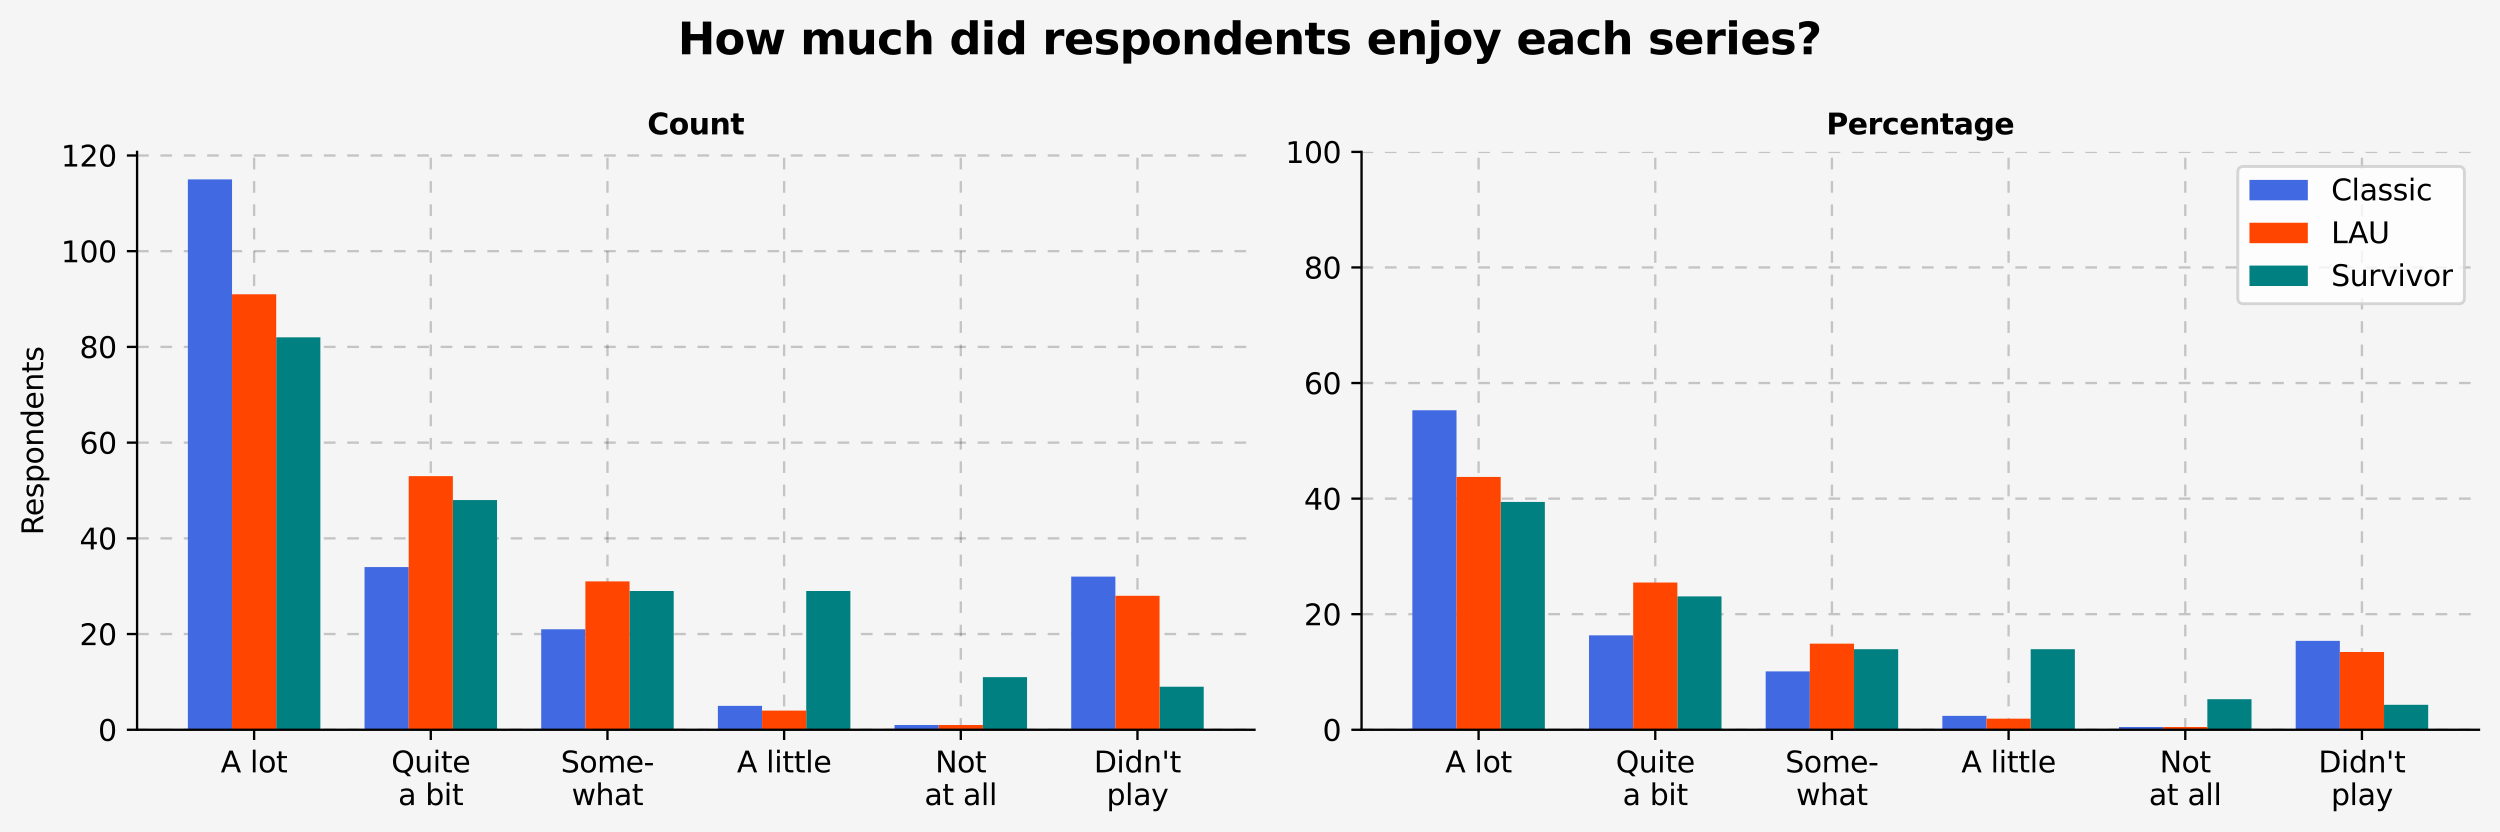 <?xml version="1.0" encoding="utf-8" standalone="no"?>
<!DOCTYPE svg PUBLIC "-//W3C//DTD SVG 1.1//EN"
  "http://www.w3.org/Graphics/SVG/1.1/DTD/svg11.dtd">
<svg xmlns:xlink="http://www.w3.org/1999/xlink" width="856.566pt" height="285.116pt" viewBox="0 0 856.566 285.116" xmlns="http://www.w3.org/2000/svg" version="1.1">
 <defs>
  <style type="text/css">*{stroke-linejoin: round; stroke-linecap: butt}</style>
 </defs>
 <g id="figure_1">
  <g id="patch_1">
   <path d="M 0 285.116 
L 856.566 285.116 
L 856.566 0 
L 0 0 
z
" style="fill: #f5f5f5"/>
  </g>
  <g id="axes_1">
   <g id="patch_2">
    <path d="M 46.966 250.04 
L 429.828 250.04 
L 429.828 52.04 
L 46.966 52.04 
z
" style="fill: #f5f5f5"/>
   </g>
   <g id="matplotlib.axis_1">
    <g id="xtick_1">
     <g id="line2d_1">
      <path d="M 87.068 250.04 
L 87.068 52.04 
" clip-path="url(#pd6ab40b845)" style="fill: none; stroke-dasharray: 4,4; stroke-dashoffset: 0; stroke: #000000; stroke-opacity: 0.2; stroke-width: 0.8"/>
     </g>
     <g id="line2d_2">
      <defs>
       <path id="ma7c392b6f0" d="M 0 0 
L 0 3.5 
" style="stroke: #000000; stroke-width: 0.8"/>
      </defs>
      <g>
       <use xlink:href="#ma7c392b6f0" x="87.068" y="250.04" style="stroke: #000000; stroke-width: 0.8"/>
      </g>
     </g>
     <g id="text_1">
      <!-- A lot -->
      <g transform="translate(75.65 264.638)scale(0.1 -0.1)">
       <defs>
        <path id="DejaVuSans-41" d="M 2188 4044 
L 1331 1722 
L 3047 1722 
L 2188 4044 
z
M 1831 4666 
L 2547 4666 
L 4325 0 
L 3669 0 
L 3244 1197 
L 1141 1197 
L 716 0 
L 50 0 
L 1831 4666 
z
" transform="scale(0.016)"/>
        <path id="DejaVuSans-20" transform="scale(0.016)"/>
        <path id="DejaVuSans-6c" d="M 603 4863 
L 1178 4863 
L 1178 0 
L 603 0 
L 603 4863 
z
" transform="scale(0.016)"/>
        <path id="DejaVuSans-6f" d="M 1959 3097 
Q 1497 3097 1228 2736 
Q 959 2375 959 1747 
Q 959 1119 1226 758 
Q 1494 397 1959 397 
Q 2419 397 2687 759 
Q 2956 1122 2956 1747 
Q 2956 2369 2687 2733 
Q 2419 3097 1959 3097 
z
M 1959 3584 
Q 2709 3584 3137 3096 
Q 3566 2609 3566 1747 
Q 3566 888 3137 398 
Q 2709 -91 1959 -91 
Q 1206 -91 779 398 
Q 353 888 353 1747 
Q 353 2609 779 3096 
Q 1206 3584 1959 3584 
z
" transform="scale(0.016)"/>
        <path id="DejaVuSans-74" d="M 1172 4494 
L 1172 3500 
L 2356 3500 
L 2356 3053 
L 1172 3053 
L 1172 1153 
Q 1172 725 1289 603 
Q 1406 481 1766 481 
L 2356 481 
L 2356 0 
L 1766 0 
Q 1100 0 847 248 
Q 594 497 594 1153 
L 594 3053 
L 172 3053 
L 172 3500 
L 594 3500 
L 594 4494 
L 1172 4494 
z
" transform="scale(0.016)"/>
       </defs>
       <use xlink:href="#DejaVuSans-41"/>
       <use xlink:href="#DejaVuSans-20" x="68.408"/>
       <use xlink:href="#DejaVuSans-6c" x="100.195"/>
       <use xlink:href="#DejaVuSans-6f" x="127.979"/>
       <use xlink:href="#DejaVuSans-74" x="189.16"/>
      </g>
     </g>
    </g>
    <g id="xtick_2">
     <g id="line2d_3">
      <path d="M 147.599 250.04 
L 147.599 52.04 
" clip-path="url(#pd6ab40b845)" style="fill: none; stroke-dasharray: 4,4; stroke-dashoffset: 0; stroke: #000000; stroke-opacity: 0.2; stroke-width: 0.8"/>
     </g>
     <g id="line2d_4">
      <g>
       <use xlink:href="#ma7c392b6f0" x="147.599" y="250.04" style="stroke: #000000; stroke-width: 0.8"/>
      </g>
     </g>
     <g id="text_2">
      <!-- Quite -->
      <g transform="translate(134.069 264.638)scale(0.1 -0.1)">
       <defs>
        <path id="DejaVuSans-51" d="M 2522 4238 
Q 1834 4238 1429 3725 
Q 1025 3213 1025 2328 
Q 1025 1447 1429 934 
Q 1834 422 2522 422 
Q 3209 422 3611 934 
Q 4013 1447 4013 2328 
Q 4013 3213 3611 3725 
Q 3209 4238 2522 4238 
z
M 3406 84 
L 4238 -825 
L 3475 -825 
L 2784 -78 
Q 2681 -84 2626 -87 
Q 2572 -91 2522 -91 
Q 1538 -91 948 567 
Q 359 1225 359 2328 
Q 359 3434 948 4092 
Q 1538 4750 2522 4750 
Q 3503 4750 4090 4092 
Q 4678 3434 4678 2328 
Q 4678 1516 4351 937 
Q 4025 359 3406 84 
z
" transform="scale(0.016)"/>
        <path id="DejaVuSans-75" d="M 544 1381 
L 544 3500 
L 1119 3500 
L 1119 1403 
Q 1119 906 1312 657 
Q 1506 409 1894 409 
Q 2359 409 2629 706 
Q 2900 1003 2900 1516 
L 2900 3500 
L 3475 3500 
L 3475 0 
L 2900 0 
L 2900 538 
Q 2691 219 2414 64 
Q 2138 -91 1772 -91 
Q 1169 -91 856 284 
Q 544 659 544 1381 
z
M 1991 3584 
L 1991 3584 
z
" transform="scale(0.016)"/>
        <path id="DejaVuSans-69" d="M 603 3500 
L 1178 3500 
L 1178 0 
L 603 0 
L 603 3500 
z
M 603 4863 
L 1178 4863 
L 1178 4134 
L 603 4134 
L 603 4863 
z
" transform="scale(0.016)"/>
        <path id="DejaVuSans-65" d="M 3597 1894 
L 3597 1613 
L 953 1613 
Q 991 1019 1311 708 
Q 1631 397 2203 397 
Q 2534 397 2845 478 
Q 3156 559 3463 722 
L 3463 178 
Q 3153 47 2828 -22 
Q 2503 -91 2169 -91 
Q 1331 -91 842 396 
Q 353 884 353 1716 
Q 353 2575 817 3079 
Q 1281 3584 2069 3584 
Q 2775 3584 3186 3129 
Q 3597 2675 3597 1894 
z
M 3022 2063 
Q 3016 2534 2758 2815 
Q 2500 3097 2075 3097 
Q 1594 3097 1305 2825 
Q 1016 2553 972 2059 
L 3022 2063 
z
" transform="scale(0.016)"/>
       </defs>
       <use xlink:href="#DejaVuSans-51"/>
       <use xlink:href="#DejaVuSans-75" x="78.711"/>
       <use xlink:href="#DejaVuSans-69" x="142.09"/>
       <use xlink:href="#DejaVuSans-74" x="169.873"/>
       <use xlink:href="#DejaVuSans-65" x="209.082"/>
      </g>
      <!-- a bit -->
      <g transform="translate(136.423 275.836)scale(0.1 -0.1)">
       <defs>
        <path id="DejaVuSans-61" d="M 2194 1759 
Q 1497 1759 1228 1600 
Q 959 1441 959 1056 
Q 959 750 1161 570 
Q 1363 391 1709 391 
Q 2188 391 2477 730 
Q 2766 1069 2766 1631 
L 2766 1759 
L 2194 1759 
z
M 3341 1997 
L 3341 0 
L 2766 0 
L 2766 531 
Q 2569 213 2275 61 
Q 1981 -91 1556 -91 
Q 1019 -91 701 211 
Q 384 513 384 1019 
Q 384 1609 779 1909 
Q 1175 2209 1959 2209 
L 2766 2209 
L 2766 2266 
Q 2766 2663 2505 2880 
Q 2244 3097 1772 3097 
Q 1472 3097 1187 3025 
Q 903 2953 641 2809 
L 641 3341 
Q 956 3463 1253 3523 
Q 1550 3584 1831 3584 
Q 2591 3584 2966 3190 
Q 3341 2797 3341 1997 
z
" transform="scale(0.016)"/>
        <path id="DejaVuSans-62" d="M 3116 1747 
Q 3116 2381 2855 2742 
Q 2594 3103 2138 3103 
Q 1681 3103 1420 2742 
Q 1159 2381 1159 1747 
Q 1159 1113 1420 752 
Q 1681 391 2138 391 
Q 2594 391 2855 752 
Q 3116 1113 3116 1747 
z
M 1159 2969 
Q 1341 3281 1617 3432 
Q 1894 3584 2278 3584 
Q 2916 3584 3314 3078 
Q 3713 2572 3713 1747 
Q 3713 922 3314 415 
Q 2916 -91 2278 -91 
Q 1894 -91 1617 61 
Q 1341 213 1159 525 
L 1159 0 
L 581 0 
L 581 4863 
L 1159 4863 
L 1159 2969 
z
" transform="scale(0.016)"/>
       </defs>
       <use xlink:href="#DejaVuSans-61"/>
       <use xlink:href="#DejaVuSans-20" x="61.279"/>
       <use xlink:href="#DejaVuSans-62" x="93.066"/>
       <use xlink:href="#DejaVuSans-69" x="156.543"/>
       <use xlink:href="#DejaVuSans-74" x="184.326"/>
      </g>
     </g>
    </g>
    <g id="xtick_3">
     <g id="line2d_5">
      <path d="M 208.131 250.04 
L 208.131 52.04 
" clip-path="url(#pd6ab40b845)" style="fill: none; stroke-dasharray: 4,4; stroke-dashoffset: 0; stroke: #000000; stroke-opacity: 0.2; stroke-width: 0.8"/>
     </g>
     <g id="line2d_6">
      <g>
       <use xlink:href="#ma7c392b6f0" x="208.131" y="250.04" style="stroke: #000000; stroke-width: 0.8"/>
      </g>
     </g>
     <g id="text_3">
      <!-- Some- -->
      <g transform="translate(192.147 264.638)scale(0.1 -0.1)">
       <defs>
        <path id="DejaVuSans-53" d="M 3425 4513 
L 3425 3897 
Q 3066 4069 2747 4153 
Q 2428 4238 2131 4238 
Q 1616 4238 1336 4038 
Q 1056 3838 1056 3469 
Q 1056 3159 1242 3001 
Q 1428 2844 1947 2747 
L 2328 2669 
Q 3034 2534 3370 2195 
Q 3706 1856 3706 1288 
Q 3706 609 3251 259 
Q 2797 -91 1919 -91 
Q 1588 -91 1214 -16 
Q 841 59 441 206 
L 441 856 
Q 825 641 1194 531 
Q 1563 422 1919 422 
Q 2459 422 2753 634 
Q 3047 847 3047 1241 
Q 3047 1584 2836 1778 
Q 2625 1972 2144 2069 
L 1759 2144 
Q 1053 2284 737 2584 
Q 422 2884 422 3419 
Q 422 4038 858 4394 
Q 1294 4750 2059 4750 
Q 2388 4750 2728 4690 
Q 3069 4631 3425 4513 
z
" transform="scale(0.016)"/>
        <path id="DejaVuSans-6d" d="M 3328 2828 
Q 3544 3216 3844 3400 
Q 4144 3584 4550 3584 
Q 5097 3584 5394 3201 
Q 5691 2819 5691 2113 
L 5691 0 
L 5113 0 
L 5113 2094 
Q 5113 2597 4934 2840 
Q 4756 3084 4391 3084 
Q 3944 3084 3684 2787 
Q 3425 2491 3425 1978 
L 3425 0 
L 2847 0 
L 2847 2094 
Q 2847 2600 2669 2842 
Q 2491 3084 2119 3084 
Q 1678 3084 1418 2786 
Q 1159 2488 1159 1978 
L 1159 0 
L 581 0 
L 581 3500 
L 1159 3500 
L 1159 2956 
Q 1356 3278 1631 3431 
Q 1906 3584 2284 3584 
Q 2666 3584 2933 3390 
Q 3200 3197 3328 2828 
z
" transform="scale(0.016)"/>
        <path id="DejaVuSans-2d" d="M 313 2009 
L 1997 2009 
L 1997 1497 
L 313 1497 
L 313 2009 
z
" transform="scale(0.016)"/>
       </defs>
       <use xlink:href="#DejaVuSans-53"/>
       <use xlink:href="#DejaVuSans-6f" x="63.477"/>
       <use xlink:href="#DejaVuSans-6d" x="124.658"/>
       <use xlink:href="#DejaVuSans-65" x="222.07"/>
       <use xlink:href="#DejaVuSans-2d" x="283.594"/>
      </g>
      <!-- what -->
      <g transform="translate(195.849 275.836)scale(0.1 -0.1)">
       <defs>
        <path id="DejaVuSans-77" d="M 269 3500 
L 844 3500 
L 1563 769 
L 2278 3500 
L 2956 3500 
L 3675 769 
L 4391 3500 
L 4966 3500 
L 4050 0 
L 3372 0 
L 2619 2869 
L 1863 0 
L 1184 0 
L 269 3500 
z
" transform="scale(0.016)"/>
        <path id="DejaVuSans-68" d="M 3513 2113 
L 3513 0 
L 2938 0 
L 2938 2094 
Q 2938 2591 2744 2837 
Q 2550 3084 2163 3084 
Q 1697 3084 1428 2787 
Q 1159 2491 1159 1978 
L 1159 0 
L 581 0 
L 581 4863 
L 1159 4863 
L 1159 2956 
Q 1366 3272 1645 3428 
Q 1925 3584 2291 3584 
Q 2894 3584 3203 3211 
Q 3513 2838 3513 2113 
z
" transform="scale(0.016)"/>
       </defs>
       <use xlink:href="#DejaVuSans-77"/>
       <use xlink:href="#DejaVuSans-68" x="81.787"/>
       <use xlink:href="#DejaVuSans-61" x="145.166"/>
       <use xlink:href="#DejaVuSans-74" x="206.445"/>
      </g>
     </g>
    </g>
    <g id="xtick_4">
     <g id="line2d_7">
      <path d="M 268.663 250.04 
L 268.663 52.04 
" clip-path="url(#pd6ab40b845)" style="fill: none; stroke-dasharray: 4,4; stroke-dashoffset: 0; stroke: #000000; stroke-opacity: 0.2; stroke-width: 0.8"/>
     </g>
     <g id="line2d_8">
      <g>
       <use xlink:href="#ma7c392b6f0" x="268.663" y="250.04" style="stroke: #000000; stroke-width: 0.8"/>
      </g>
     </g>
     <g id="text_4">
      <!-- A little -->
      <g transform="translate(252.489 264.638)scale(0.1 -0.1)">
       <use xlink:href="#DejaVuSans-41"/>
       <use xlink:href="#DejaVuSans-20" x="68.408"/>
       <use xlink:href="#DejaVuSans-6c" x="100.195"/>
       <use xlink:href="#DejaVuSans-69" x="127.979"/>
       <use xlink:href="#DejaVuSans-74" x="155.762"/>
       <use xlink:href="#DejaVuSans-74" x="194.971"/>
       <use xlink:href="#DejaVuSans-6c" x="234.18"/>
       <use xlink:href="#DejaVuSans-65" x="261.963"/>
      </g>
     </g>
    </g>
    <g id="xtick_5">
     <g id="line2d_9">
      <path d="M 329.194 250.04 
L 329.194 52.04 
" clip-path="url(#pd6ab40b845)" style="fill: none; stroke-dasharray: 4,4; stroke-dashoffset: 0; stroke: #000000; stroke-opacity: 0.2; stroke-width: 0.8"/>
     </g>
     <g id="line2d_10">
      <g>
       <use xlink:href="#ma7c392b6f0" x="329.194" y="250.04" style="stroke: #000000; stroke-width: 0.8"/>
      </g>
     </g>
     <g id="text_5">
      <!-- Not -->
      <g transform="translate(320.434 264.638)scale(0.1 -0.1)">
       <defs>
        <path id="DejaVuSans-4e" d="M 628 4666 
L 1478 4666 
L 3547 763 
L 3547 4666 
L 4159 4666 
L 4159 0 
L 3309 0 
L 1241 3903 
L 1241 0 
L 628 0 
L 628 4666 
z
" transform="scale(0.016)"/>
       </defs>
       <use xlink:href="#DejaVuSans-4e"/>
       <use xlink:href="#DejaVuSans-6f" x="74.805"/>
       <use xlink:href="#DejaVuSans-74" x="135.986"/>
      </g>
      <!-- at all -->
      <g transform="translate(316.739 275.836)scale(0.1 -0.1)">
       <use xlink:href="#DejaVuSans-61"/>
       <use xlink:href="#DejaVuSans-74" x="61.279"/>
       <use xlink:href="#DejaVuSans-20" x="100.488"/>
       <use xlink:href="#DejaVuSans-61" x="132.275"/>
       <use xlink:href="#DejaVuSans-6c" x="193.555"/>
       <use xlink:href="#DejaVuSans-6c" x="221.338"/>
      </g>
     </g>
    </g>
    <g id="xtick_6">
     <g id="line2d_11">
      <path d="M 389.726 250.04 
L 389.726 52.04 
" clip-path="url(#pd6ab40b845)" style="fill: none; stroke-dasharray: 4,4; stroke-dashoffset: 0; stroke: #000000; stroke-opacity: 0.2; stroke-width: 0.8"/>
     </g>
     <g id="line2d_12">
      <g>
       <use xlink:href="#ma7c392b6f0" x="389.726" y="250.04" style="stroke: #000000; stroke-width: 0.8"/>
      </g>
     </g>
     <g id="text_6">
      <!-- Didn't -->
      <g transform="translate(374.81 264.638)scale(0.1 -0.1)">
       <defs>
        <path id="DejaVuSans-44" d="M 1259 4147 
L 1259 519 
L 2022 519 
Q 2988 519 3436 956 
Q 3884 1394 3884 2338 
Q 3884 3275 3436 3711 
Q 2988 4147 2022 4147 
L 1259 4147 
z
M 628 4666 
L 1925 4666 
Q 3281 4666 3915 4102 
Q 4550 3538 4550 2338 
Q 4550 1131 3912 565 
Q 3275 0 1925 0 
L 628 0 
L 628 4666 
z
" transform="scale(0.016)"/>
        <path id="DejaVuSans-64" d="M 2906 2969 
L 2906 4863 
L 3481 4863 
L 3481 0 
L 2906 0 
L 2906 525 
Q 2725 213 2448 61 
Q 2172 -91 1784 -91 
Q 1150 -91 751 415 
Q 353 922 353 1747 
Q 353 2572 751 3078 
Q 1150 3584 1784 3584 
Q 2172 3584 2448 3432 
Q 2725 3281 2906 2969 
z
M 947 1747 
Q 947 1113 1208 752 
Q 1469 391 1925 391 
Q 2381 391 2643 752 
Q 2906 1113 2906 1747 
Q 2906 2381 2643 2742 
Q 2381 3103 1925 3103 
Q 1469 3103 1208 2742 
Q 947 2381 947 1747 
z
" transform="scale(0.016)"/>
        <path id="DejaVuSans-6e" d="M 3513 2113 
L 3513 0 
L 2938 0 
L 2938 2094 
Q 2938 2591 2744 2837 
Q 2550 3084 2163 3084 
Q 1697 3084 1428 2787 
Q 1159 2491 1159 1978 
L 1159 0 
L 581 0 
L 581 3500 
L 1159 3500 
L 1159 2956 
Q 1366 3272 1645 3428 
Q 1925 3584 2291 3584 
Q 2894 3584 3203 3211 
Q 3513 2838 3513 2113 
z
" transform="scale(0.016)"/>
        <path id="DejaVuSans-27" d="M 1147 4666 
L 1147 2931 
L 616 2931 
L 616 4666 
L 1147 4666 
z
" transform="scale(0.016)"/>
       </defs>
       <use xlink:href="#DejaVuSans-44"/>
       <use xlink:href="#DejaVuSans-69" x="77.002"/>
       <use xlink:href="#DejaVuSans-64" x="104.785"/>
       <use xlink:href="#DejaVuSans-6e" x="168.262"/>
       <use xlink:href="#DejaVuSans-27" x="231.641"/>
       <use xlink:href="#DejaVuSans-74" x="259.131"/>
      </g>
      <!-- play -->
      <g transform="translate(379.139 275.836)scale(0.1 -0.1)">
       <defs>
        <path id="DejaVuSans-70" d="M 1159 525 
L 1159 -1331 
L 581 -1331 
L 581 3500 
L 1159 3500 
L 1159 2969 
Q 1341 3281 1617 3432 
Q 1894 3584 2278 3584 
Q 2916 3584 3314 3078 
Q 3713 2572 3713 1747 
Q 3713 922 3314 415 
Q 2916 -91 2278 -91 
Q 1894 -91 1617 61 
Q 1341 213 1159 525 
z
M 3116 1747 
Q 3116 2381 2855 2742 
Q 2594 3103 2138 3103 
Q 1681 3103 1420 2742 
Q 1159 2381 1159 1747 
Q 1159 1113 1420 752 
Q 1681 391 2138 391 
Q 2594 391 2855 752 
Q 3116 1113 3116 1747 
z
" transform="scale(0.016)"/>
        <path id="DejaVuSans-79" d="M 2059 -325 
Q 1816 -950 1584 -1140 
Q 1353 -1331 966 -1331 
L 506 -1331 
L 506 -850 
L 844 -850 
Q 1081 -850 1212 -737 
Q 1344 -625 1503 -206 
L 1606 56 
L 191 3500 
L 800 3500 
L 1894 763 
L 2988 3500 
L 3597 3500 
L 2059 -325 
z
" transform="scale(0.016)"/>
       </defs>
       <use xlink:href="#DejaVuSans-70"/>
       <use xlink:href="#DejaVuSans-6c" x="63.477"/>
       <use xlink:href="#DejaVuSans-61" x="91.26"/>
       <use xlink:href="#DejaVuSans-79" x="152.539"/>
      </g>
     </g>
    </g>
   </g>
   <g id="matplotlib.axis_2">
    <g id="ytick_1">
     <g id="line2d_13">
      <path d="M 46.966 250.04 
L 429.828 250.04 
" clip-path="url(#pd6ab40b845)" style="fill: none; stroke-dasharray: 4,4; stroke-dashoffset: 0; stroke: #000000; stroke-opacity: 0.2; stroke-width: 0.8"/>
     </g>
     <g id="line2d_14">
      <defs>
       <path id="md727445ea0" d="M 0 0 
L -3.5 0 
" style="stroke: #000000; stroke-width: 0.8"/>
      </defs>
      <g>
       <use xlink:href="#md727445ea0" x="46.966" y="250.04" style="stroke: #000000; stroke-width: 0.8"/>
      </g>
     </g>
     <g id="text_7">
      <!-- 0 -->
      <g transform="translate(33.603 253.839)scale(0.1 -0.1)">
       <defs>
        <path id="DejaVuSans-30" d="M 2034 4250 
Q 1547 4250 1301 3770 
Q 1056 3291 1056 2328 
Q 1056 1369 1301 889 
Q 1547 409 2034 409 
Q 2525 409 2770 889 
Q 3016 1369 3016 2328 
Q 3016 3291 2770 3770 
Q 2525 4250 2034 4250 
z
M 2034 4750 
Q 2819 4750 3233 4129 
Q 3647 3509 3647 2328 
Q 3647 1150 3233 529 
Q 2819 -91 2034 -91 
Q 1250 -91 836 529 
Q 422 1150 422 2328 
Q 422 3509 836 4129 
Q 1250 4750 2034 4750 
z
" transform="scale(0.016)"/>
       </defs>
       <use xlink:href="#DejaVuSans-30"/>
      </g>
     </g>
    </g>
    <g id="ytick_2">
     <g id="line2d_15">
      <path d="M 46.966 217.245 
L 429.828 217.245 
" clip-path="url(#pd6ab40b845)" style="fill: none; stroke-dasharray: 4,4; stroke-dashoffset: 0; stroke: #000000; stroke-opacity: 0.2; stroke-width: 0.8"/>
     </g>
     <g id="line2d_16">
      <g>
       <use xlink:href="#md727445ea0" x="46.966" y="217.245" style="stroke: #000000; stroke-width: 0.8"/>
      </g>
     </g>
     <g id="text_8">
      <!-- 20 -->
      <g transform="translate(27.241 221.044)scale(0.1 -0.1)">
       <defs>
        <path id="DejaVuSans-32" d="M 1228 531 
L 3431 531 
L 3431 0 
L 469 0 
L 469 531 
Q 828 903 1448 1529 
Q 2069 2156 2228 2338 
Q 2531 2678 2651 2914 
Q 2772 3150 2772 3378 
Q 2772 3750 2511 3984 
Q 2250 4219 1831 4219 
Q 1534 4219 1204 4116 
Q 875 4013 500 3803 
L 500 4441 
Q 881 4594 1212 4672 
Q 1544 4750 1819 4750 
Q 2544 4750 2975 4387 
Q 3406 4025 3406 3419 
Q 3406 3131 3298 2873 
Q 3191 2616 2906 2266 
Q 2828 2175 2409 1742 
Q 1991 1309 1228 531 
z
" transform="scale(0.016)"/>
       </defs>
       <use xlink:href="#DejaVuSans-32"/>
       <use xlink:href="#DejaVuSans-30" x="63.623"/>
      </g>
     </g>
    </g>
    <g id="ytick_3">
     <g id="line2d_17">
      <path d="M 46.966 184.45 
L 429.828 184.45 
" clip-path="url(#pd6ab40b845)" style="fill: none; stroke-dasharray: 4,4; stroke-dashoffset: 0; stroke: #000000; stroke-opacity: 0.2; stroke-width: 0.8"/>
     </g>
     <g id="line2d_18">
      <g>
       <use xlink:href="#md727445ea0" x="46.966" y="184.45" style="stroke: #000000; stroke-width: 0.8"/>
      </g>
     </g>
     <g id="text_9">
      <!-- 40 -->
      <g transform="translate(27.241 188.249)scale(0.1 -0.1)">
       <defs>
        <path id="DejaVuSans-34" d="M 2419 4116 
L 825 1625 
L 2419 1625 
L 2419 4116 
z
M 2253 4666 
L 3047 4666 
L 3047 1625 
L 3713 1625 
L 3713 1100 
L 3047 1100 
L 3047 0 
L 2419 0 
L 2419 1100 
L 313 1100 
L 313 1709 
L 2253 4666 
z
" transform="scale(0.016)"/>
       </defs>
       <use xlink:href="#DejaVuSans-34"/>
       <use xlink:href="#DejaVuSans-30" x="63.623"/>
      </g>
     </g>
    </g>
    <g id="ytick_4">
     <g id="line2d_19">
      <path d="M 46.966 151.655 
L 429.828 151.655 
" clip-path="url(#pd6ab40b845)" style="fill: none; stroke-dasharray: 4,4; stroke-dashoffset: 0; stroke: #000000; stroke-opacity: 0.2; stroke-width: 0.8"/>
     </g>
     <g id="line2d_20">
      <g>
       <use xlink:href="#md727445ea0" x="46.966" y="151.655" style="stroke: #000000; stroke-width: 0.8"/>
      </g>
     </g>
     <g id="text_10">
      <!-- 60 -->
      <g transform="translate(27.241 155.454)scale(0.1 -0.1)">
       <defs>
        <path id="DejaVuSans-36" d="M 2113 2584 
Q 1688 2584 1439 2293 
Q 1191 2003 1191 1497 
Q 1191 994 1439 701 
Q 1688 409 2113 409 
Q 2538 409 2786 701 
Q 3034 994 3034 1497 
Q 3034 2003 2786 2293 
Q 2538 2584 2113 2584 
z
M 3366 4563 
L 3366 3988 
Q 3128 4100 2886 4159 
Q 2644 4219 2406 4219 
Q 1781 4219 1451 3797 
Q 1122 3375 1075 2522 
Q 1259 2794 1537 2939 
Q 1816 3084 2150 3084 
Q 2853 3084 3261 2657 
Q 3669 2231 3669 1497 
Q 3669 778 3244 343 
Q 2819 -91 2113 -91 
Q 1303 -91 875 529 
Q 447 1150 447 2328 
Q 447 3434 972 4092 
Q 1497 4750 2381 4750 
Q 2619 4750 2861 4703 
Q 3103 4656 3366 4563 
z
" transform="scale(0.016)"/>
       </defs>
       <use xlink:href="#DejaVuSans-36"/>
       <use xlink:href="#DejaVuSans-30" x="63.623"/>
      </g>
     </g>
    </g>
    <g id="ytick_5">
     <g id="line2d_21">
      <path d="M 46.966 118.86 
L 429.828 118.86 
" clip-path="url(#pd6ab40b845)" style="fill: none; stroke-dasharray: 4,4; stroke-dashoffset: 0; stroke: #000000; stroke-opacity: 0.2; stroke-width: 0.8"/>
     </g>
     <g id="line2d_22">
      <g>
       <use xlink:href="#md727445ea0" x="46.966" y="118.86" style="stroke: #000000; stroke-width: 0.8"/>
      </g>
     </g>
     <g id="text_11">
      <!-- 80 -->
      <g transform="translate(27.241 122.659)scale(0.1 -0.1)">
       <defs>
        <path id="DejaVuSans-38" d="M 2034 2216 
Q 1584 2216 1326 1975 
Q 1069 1734 1069 1313 
Q 1069 891 1326 650 
Q 1584 409 2034 409 
Q 2484 409 2743 651 
Q 3003 894 3003 1313 
Q 3003 1734 2745 1975 
Q 2488 2216 2034 2216 
z
M 1403 2484 
Q 997 2584 770 2862 
Q 544 3141 544 3541 
Q 544 4100 942 4425 
Q 1341 4750 2034 4750 
Q 2731 4750 3128 4425 
Q 3525 4100 3525 3541 
Q 3525 3141 3298 2862 
Q 3072 2584 2669 2484 
Q 3125 2378 3379 2068 
Q 3634 1759 3634 1313 
Q 3634 634 3220 271 
Q 2806 -91 2034 -91 
Q 1263 -91 848 271 
Q 434 634 434 1313 
Q 434 1759 690 2068 
Q 947 2378 1403 2484 
z
M 1172 3481 
Q 1172 3119 1398 2916 
Q 1625 2713 2034 2713 
Q 2441 2713 2670 2916 
Q 2900 3119 2900 3481 
Q 2900 3844 2670 4047 
Q 2441 4250 2034 4250 
Q 1625 4250 1398 4047 
Q 1172 3844 1172 3481 
z
" transform="scale(0.016)"/>
       </defs>
       <use xlink:href="#DejaVuSans-38"/>
       <use xlink:href="#DejaVuSans-30" x="63.623"/>
      </g>
     </g>
    </g>
    <g id="ytick_6">
     <g id="line2d_23">
      <path d="M 46.966 86.065 
L 429.828 86.065 
" clip-path="url(#pd6ab40b845)" style="fill: none; stroke-dasharray: 4,4; stroke-dashoffset: 0; stroke: #000000; stroke-opacity: 0.2; stroke-width: 0.8"/>
     </g>
     <g id="line2d_24">
      <g>
       <use xlink:href="#md727445ea0" x="46.966" y="86.065" style="stroke: #000000; stroke-width: 0.8"/>
      </g>
     </g>
     <g id="text_12">
      <!-- 100 -->
      <g transform="translate(20.878 89.864)scale(0.1 -0.1)">
       <defs>
        <path id="DejaVuSans-31" d="M 794 531 
L 1825 531 
L 1825 4091 
L 703 3866 
L 703 4441 
L 1819 4666 
L 2450 4666 
L 2450 531 
L 3481 531 
L 3481 0 
L 794 0 
L 794 531 
z
" transform="scale(0.016)"/>
       </defs>
       <use xlink:href="#DejaVuSans-31"/>
       <use xlink:href="#DejaVuSans-30" x="63.623"/>
       <use xlink:href="#DejaVuSans-30" x="127.246"/>
      </g>
     </g>
    </g>
    <g id="ytick_7">
     <g id="line2d_25">
      <path d="M 46.966 53.27 
L 429.828 53.27 
" clip-path="url(#pd6ab40b845)" style="fill: none; stroke-dasharray: 4,4; stroke-dashoffset: 0; stroke: #000000; stroke-opacity: 0.2; stroke-width: 0.8"/>
     </g>
     <g id="line2d_26">
      <g>
       <use xlink:href="#md727445ea0" x="46.966" y="53.27" style="stroke: #000000; stroke-width: 0.8"/>
      </g>
     </g>
     <g id="text_13">
      <!-- 120 -->
      <g transform="translate(20.878 57.069)scale(0.1 -0.1)">
       <use xlink:href="#DejaVuSans-31"/>
       <use xlink:href="#DejaVuSans-32" x="63.623"/>
       <use xlink:href="#DejaVuSans-30" x="127.246"/>
      </g>
     </g>
    </g>
    <g id="text_14">
     <!-- Respondents -->
     <g transform="translate(14.798 183.357)rotate(-90)scale(0.1 -0.1)">
      <defs>
       <path id="DejaVuSans-52" d="M 2841 2188 
Q 3044 2119 3236 1894 
Q 3428 1669 3622 1275 
L 4263 0 
L 3584 0 
L 2988 1197 
Q 2756 1666 2539 1819 
Q 2322 1972 1947 1972 
L 1259 1972 
L 1259 0 
L 628 0 
L 628 4666 
L 2053 4666 
Q 2853 4666 3247 4331 
Q 3641 3997 3641 3322 
Q 3641 2881 3436 2590 
Q 3231 2300 2841 2188 
z
M 1259 4147 
L 1259 2491 
L 2053 2491 
Q 2509 2491 2742 2702 
Q 2975 2913 2975 3322 
Q 2975 3731 2742 3939 
Q 2509 4147 2053 4147 
L 1259 4147 
z
" transform="scale(0.016)"/>
       <path id="DejaVuSans-73" d="M 2834 3397 
L 2834 2853 
Q 2591 2978 2328 3040 
Q 2066 3103 1784 3103 
Q 1356 3103 1142 2972 
Q 928 2841 928 2578 
Q 928 2378 1081 2264 
Q 1234 2150 1697 2047 
L 1894 2003 
Q 2506 1872 2764 1633 
Q 3022 1394 3022 966 
Q 3022 478 2636 193 
Q 2250 -91 1575 -91 
Q 1294 -91 989 -36 
Q 684 19 347 128 
L 347 722 
Q 666 556 975 473 
Q 1284 391 1588 391 
Q 1994 391 2212 530 
Q 2431 669 2431 922 
Q 2431 1156 2273 1281 
Q 2116 1406 1581 1522 
L 1381 1569 
Q 847 1681 609 1914 
Q 372 2147 372 2553 
Q 372 3047 722 3315 
Q 1072 3584 1716 3584 
Q 2034 3584 2315 3537 
Q 2597 3491 2834 3397 
z
" transform="scale(0.016)"/>
      </defs>
      <use xlink:href="#DejaVuSans-52"/>
      <use xlink:href="#DejaVuSans-65" x="64.982"/>
      <use xlink:href="#DejaVuSans-73" x="126.506"/>
      <use xlink:href="#DejaVuSans-70" x="178.605"/>
      <use xlink:href="#DejaVuSans-6f" x="242.082"/>
      <use xlink:href="#DejaVuSans-6e" x="303.264"/>
      <use xlink:href="#DejaVuSans-64" x="366.643"/>
      <use xlink:href="#DejaVuSans-65" x="430.119"/>
      <use xlink:href="#DejaVuSans-6e" x="491.643"/>
      <use xlink:href="#DejaVuSans-74" x="555.021"/>
      <use xlink:href="#DejaVuSans-73" x="594.23"/>
     </g>
    </g>
   </g>
   <g id="patch_3">
    <path d="M 94.634 250.04 
L 109.767 250.04 
L 109.767 115.58 
L 94.634 115.58 
z
" clip-path="url(#pd6ab40b845)" style="fill: #008080"/>
   </g>
   <g id="patch_4">
    <path d="M 155.166 250.04 
L 170.299 250.04 
L 170.299 171.332 
L 155.166 171.332 
z
" clip-path="url(#pd6ab40b845)" style="fill: #008080"/>
   </g>
   <g id="patch_5">
    <path d="M 215.698 250.04 
L 230.83 250.04 
L 230.83 202.487 
L 215.698 202.487 
z
" clip-path="url(#pd6ab40b845)" style="fill: #008080"/>
   </g>
   <g id="patch_6">
    <path d="M 276.229 250.04 
L 291.362 250.04 
L 291.362 202.487 
L 276.229 202.487 
z
" clip-path="url(#pd6ab40b845)" style="fill: #008080"/>
   </g>
   <g id="patch_7">
    <path d="M 336.761 250.04 
L 351.894 250.04 
L 351.894 232.003 
L 336.761 232.003 
z
" clip-path="url(#pd6ab40b845)" style="fill: #008080"/>
   </g>
   <g id="patch_8">
    <path d="M 397.292 250.04 
L 412.425 250.04 
L 412.425 235.282 
L 397.292 235.282 
z
" clip-path="url(#pd6ab40b845)" style="fill: #008080"/>
   </g>
   <g id="patch_9">
    <path d="M 64.368 250.04 
L 79.501 250.04 
L 79.501 61.469 
L 64.368 61.469 
z
" clip-path="url(#pd6ab40b845)" style="fill: #4169e1"/>
   </g>
   <g id="patch_10">
    <path d="M 124.9 250.04 
L 140.033 250.04 
L 140.033 194.288 
L 124.9 194.288 
z
" clip-path="url(#pd6ab40b845)" style="fill: #4169e1"/>
   </g>
   <g id="patch_11">
    <path d="M 185.432 250.04 
L 200.565 250.04 
L 200.565 215.605 
L 185.432 215.605 
z
" clip-path="url(#pd6ab40b845)" style="fill: #4169e1"/>
   </g>
   <g id="patch_12">
    <path d="M 245.963 250.04 
L 261.096 250.04 
L 261.096 241.841 
L 245.963 241.841 
z
" clip-path="url(#pd6ab40b845)" style="fill: #4169e1"/>
   </g>
   <g id="patch_13">
    <path d="M 306.495 250.04 
L 321.628 250.04 
L 321.628 248.4 
L 306.495 248.4 
z
" clip-path="url(#pd6ab40b845)" style="fill: #4169e1"/>
   </g>
   <g id="patch_14">
    <path d="M 367.027 250.04 
L 382.159 250.04 
L 382.159 197.568 
L 367.027 197.568 
z
" clip-path="url(#pd6ab40b845)" style="fill: #4169e1"/>
   </g>
   <g id="patch_15">
    <path d="M 79.501 250.04 
L 94.634 250.04 
L 94.634 100.823 
L 79.501 100.823 
z
" clip-path="url(#pd6ab40b845)" style="fill: #ff4500"/>
   </g>
   <g id="patch_16">
    <path d="M 140.033 250.04 
L 155.166 250.04 
L 155.166 163.133 
L 140.033 163.133 
z
" clip-path="url(#pd6ab40b845)" style="fill: #ff4500"/>
   </g>
   <g id="patch_17">
    <path d="M 200.565 250.04 
L 215.698 250.04 
L 215.698 199.208 
L 200.565 199.208 
z
" clip-path="url(#pd6ab40b845)" style="fill: #ff4500"/>
   </g>
   <g id="patch_18">
    <path d="M 261.096 250.04 
L 276.229 250.04 
L 276.229 243.481 
L 261.096 243.481 
z
" clip-path="url(#pd6ab40b845)" style="fill: #ff4500"/>
   </g>
   <g id="patch_19">
    <path d="M 321.628 250.04 
L 336.761 250.04 
L 336.761 248.4 
L 321.628 248.4 
z
" clip-path="url(#pd6ab40b845)" style="fill: #ff4500"/>
   </g>
   <g id="patch_20">
    <path d="M 382.159 250.04 
L 397.292 250.04 
L 397.292 204.127 
L 382.159 204.127 
z
" clip-path="url(#pd6ab40b845)" style="fill: #ff4500"/>
   </g>
   <g id="patch_21">
    <path d="M 46.966 250.04 
L 46.966 52.04 
" style="fill: none; stroke: #000000; stroke-width: 0.8; stroke-linejoin: miter; stroke-linecap: square"/>
   </g>
   <g id="patch_22">
    <path d="M 46.966 250.04 
L 429.828 250.04 
" style="fill: none; stroke: #000000; stroke-width: 0.8; stroke-linejoin: miter; stroke-linecap: square"/>
   </g>
   <g id="text_15">
    <!-- Count -->
    <g transform="translate(221.784 46.04)scale(0.1 -0.1)">
     <defs>
      <path id="DejaVuSans-Bold-43" d="M 4288 256 
Q 3956 84 3597 -3 
Q 3238 -91 2847 -91 
Q 1681 -91 1000 561 
Q 319 1213 319 2328 
Q 319 3447 1000 4098 
Q 1681 4750 2847 4750 
Q 3238 4750 3597 4662 
Q 3956 4575 4288 4403 
L 4288 3438 
Q 3953 3666 3628 3772 
Q 3303 3878 2944 3878 
Q 2300 3878 1931 3465 
Q 1563 3053 1563 2328 
Q 1563 1606 1931 1193 
Q 2300 781 2944 781 
Q 3303 781 3628 887 
Q 3953 994 4288 1222 
L 4288 256 
z
" transform="scale(0.016)"/>
      <path id="DejaVuSans-Bold-6f" d="M 2203 2784 
Q 1831 2784 1636 2517 
Q 1441 2250 1441 1747 
Q 1441 1244 1636 976 
Q 1831 709 2203 709 
Q 2569 709 2762 976 
Q 2956 1244 2956 1747 
Q 2956 2250 2762 2517 
Q 2569 2784 2203 2784 
z
M 2203 3584 
Q 3106 3584 3614 3096 
Q 4122 2609 4122 1747 
Q 4122 884 3614 396 
Q 3106 -91 2203 -91 
Q 1297 -91 786 396 
Q 275 884 275 1747 
Q 275 2609 786 3096 
Q 1297 3584 2203 3584 
z
" transform="scale(0.016)"/>
      <path id="DejaVuSans-Bold-75" d="M 500 1363 
L 500 3500 
L 1625 3500 
L 1625 3150 
Q 1625 2866 1622 2436 
Q 1619 2006 1619 1863 
Q 1619 1441 1641 1255 
Q 1663 1069 1716 984 
Q 1784 875 1895 815 
Q 2006 756 2150 756 
Q 2500 756 2700 1025 
Q 2900 1294 2900 1772 
L 2900 3500 
L 4019 3500 
L 4019 0 
L 2900 0 
L 2900 506 
Q 2647 200 2364 54 
Q 2081 -91 1741 -91 
Q 1134 -91 817 281 
Q 500 653 500 1363 
z
" transform="scale(0.016)"/>
      <path id="DejaVuSans-Bold-6e" d="M 4056 2131 
L 4056 0 
L 2931 0 
L 2931 347 
L 2931 1631 
Q 2931 2084 2911 2256 
Q 2891 2428 2841 2509 
Q 2775 2619 2662 2680 
Q 2550 2741 2406 2741 
Q 2056 2741 1856 2470 
Q 1656 2200 1656 1722 
L 1656 0 
L 538 0 
L 538 3500 
L 1656 3500 
L 1656 2988 
Q 1909 3294 2193 3439 
Q 2478 3584 2822 3584 
Q 3428 3584 3742 3212 
Q 4056 2841 4056 2131 
z
" transform="scale(0.016)"/>
      <path id="DejaVuSans-Bold-74" d="M 1759 4494 
L 1759 3500 
L 2913 3500 
L 2913 2700 
L 1759 2700 
L 1759 1216 
Q 1759 972 1856 886 
Q 1953 800 2241 800 
L 2816 800 
L 2816 0 
L 1856 0 
Q 1194 0 917 276 
Q 641 553 641 1216 
L 641 2700 
L 84 2700 
L 84 3500 
L 641 3500 
L 641 4494 
L 1759 4494 
z
" transform="scale(0.016)"/>
     </defs>
     <use xlink:href="#DejaVuSans-Bold-43"/>
     <use xlink:href="#DejaVuSans-Bold-6f" x="73.389"/>
     <use xlink:href="#DejaVuSans-Bold-75" x="142.09"/>
     <use xlink:href="#DejaVuSans-Bold-6e" x="213.281"/>
     <use xlink:href="#DejaVuSans-Bold-74" x="284.473"/>
    </g>
   </g>
  </g>
  <g id="axes_2">
   <g id="patch_23">
    <path d="M 466.503 250.04 
L 849.366 250.04 
L 849.366 52.04 
L 466.503 52.04 
z
" style="fill: #f5f5f5"/>
   </g>
   <g id="matplotlib.axis_3">
    <g id="xtick_7">
     <g id="line2d_27">
      <path d="M 506.605 250.04 
L 506.605 52.04 
" clip-path="url(#p929ac40524)" style="fill: none; stroke-dasharray: 4,4; stroke-dashoffset: 0; stroke: #000000; stroke-opacity: 0.2; stroke-width: 0.8"/>
     </g>
     <g id="line2d_28">
      <g>
       <use xlink:href="#ma7c392b6f0" x="506.605" y="250.04" style="stroke: #000000; stroke-width: 0.8"/>
      </g>
     </g>
     <g id="text_16">
      <!-- A lot -->
      <g transform="translate(495.187 264.638)scale(0.1 -0.1)">
       <use xlink:href="#DejaVuSans-41"/>
       <use xlink:href="#DejaVuSans-20" x="68.408"/>
       <use xlink:href="#DejaVuSans-6c" x="100.195"/>
       <use xlink:href="#DejaVuSans-6f" x="127.979"/>
       <use xlink:href="#DejaVuSans-74" x="189.16"/>
      </g>
     </g>
    </g>
    <g id="xtick_8">
     <g id="line2d_29">
      <path d="M 567.137 250.04 
L 567.137 52.04 
" clip-path="url(#p929ac40524)" style="fill: none; stroke-dasharray: 4,4; stroke-dashoffset: 0; stroke: #000000; stroke-opacity: 0.2; stroke-width: 0.8"/>
     </g>
     <g id="line2d_30">
      <g>
       <use xlink:href="#ma7c392b6f0" x="567.137" y="250.04" style="stroke: #000000; stroke-width: 0.8"/>
      </g>
     </g>
     <g id="text_17">
      <!-- Quite -->
      <g transform="translate(553.606 264.638)scale(0.1 -0.1)">
       <use xlink:href="#DejaVuSans-51"/>
       <use xlink:href="#DejaVuSans-75" x="78.711"/>
       <use xlink:href="#DejaVuSans-69" x="142.09"/>
       <use xlink:href="#DejaVuSans-74" x="169.873"/>
       <use xlink:href="#DejaVuSans-65" x="209.082"/>
      </g>
      <!-- a bit -->
      <g transform="translate(555.96 275.836)scale(0.1 -0.1)">
       <use xlink:href="#DejaVuSans-61"/>
       <use xlink:href="#DejaVuSans-20" x="61.279"/>
       <use xlink:href="#DejaVuSans-62" x="93.066"/>
       <use xlink:href="#DejaVuSans-69" x="156.543"/>
       <use xlink:href="#DejaVuSans-74" x="184.326"/>
      </g>
     </g>
    </g>
    <g id="xtick_9">
     <g id="line2d_31">
      <path d="M 627.669 250.04 
L 627.669 52.04 
" clip-path="url(#p929ac40524)" style="fill: none; stroke-dasharray: 4,4; stroke-dashoffset: 0; stroke: #000000; stroke-opacity: 0.2; stroke-width: 0.8"/>
     </g>
     <g id="line2d_32">
      <g>
       <use xlink:href="#ma7c392b6f0" x="627.669" y="250.04" style="stroke: #000000; stroke-width: 0.8"/>
      </g>
     </g>
     <g id="text_18">
      <!-- Some- -->
      <g transform="translate(611.684 264.638)scale(0.1 -0.1)">
       <use xlink:href="#DejaVuSans-53"/>
       <use xlink:href="#DejaVuSans-6f" x="63.477"/>
       <use xlink:href="#DejaVuSans-6d" x="124.658"/>
       <use xlink:href="#DejaVuSans-65" x="222.07"/>
       <use xlink:href="#DejaVuSans-2d" x="283.594"/>
      </g>
      <!-- what -->
      <g transform="translate(615.387 275.836)scale(0.1 -0.1)">
       <use xlink:href="#DejaVuSans-77"/>
       <use xlink:href="#DejaVuSans-68" x="81.787"/>
       <use xlink:href="#DejaVuSans-61" x="145.166"/>
       <use xlink:href="#DejaVuSans-74" x="206.445"/>
      </g>
     </g>
    </g>
    <g id="xtick_10">
     <g id="line2d_33">
      <path d="M 688.2 250.04 
L 688.2 52.04 
" clip-path="url(#p929ac40524)" style="fill: none; stroke-dasharray: 4,4; stroke-dashoffset: 0; stroke: #000000; stroke-opacity: 0.2; stroke-width: 0.8"/>
     </g>
     <g id="line2d_34">
      <g>
       <use xlink:href="#ma7c392b6f0" x="688.2" y="250.04" style="stroke: #000000; stroke-width: 0.8"/>
      </g>
     </g>
     <g id="text_19">
      <!-- A little -->
      <g transform="translate(672.027 264.638)scale(0.1 -0.1)">
       <use xlink:href="#DejaVuSans-41"/>
       <use xlink:href="#DejaVuSans-20" x="68.408"/>
       <use xlink:href="#DejaVuSans-6c" x="100.195"/>
       <use xlink:href="#DejaVuSans-69" x="127.979"/>
       <use xlink:href="#DejaVuSans-74" x="155.762"/>
       <use xlink:href="#DejaVuSans-74" x="194.971"/>
       <use xlink:href="#DejaVuSans-6c" x="234.18"/>
       <use xlink:href="#DejaVuSans-65" x="261.963"/>
      </g>
     </g>
    </g>
    <g id="xtick_11">
     <g id="line2d_35">
      <path d="M 748.732 250.04 
L 748.732 52.04 
" clip-path="url(#p929ac40524)" style="fill: none; stroke-dasharray: 4,4; stroke-dashoffset: 0; stroke: #000000; stroke-opacity: 0.2; stroke-width: 0.8"/>
     </g>
     <g id="line2d_36">
      <g>
       <use xlink:href="#ma7c392b6f0" x="748.732" y="250.04" style="stroke: #000000; stroke-width: 0.8"/>
      </g>
     </g>
     <g id="text_20">
      <!-- Not -->
      <g transform="translate(739.972 264.638)scale(0.1 -0.1)">
       <use xlink:href="#DejaVuSans-4e"/>
       <use xlink:href="#DejaVuSans-6f" x="74.805"/>
       <use xlink:href="#DejaVuSans-74" x="135.986"/>
      </g>
      <!-- at all -->
      <g transform="translate(736.276 275.836)scale(0.1 -0.1)">
       <use xlink:href="#DejaVuSans-61"/>
       <use xlink:href="#DejaVuSans-74" x="61.279"/>
       <use xlink:href="#DejaVuSans-20" x="100.488"/>
       <use xlink:href="#DejaVuSans-61" x="132.275"/>
       <use xlink:href="#DejaVuSans-6c" x="193.555"/>
       <use xlink:href="#DejaVuSans-6c" x="221.338"/>
      </g>
     </g>
    </g>
    <g id="xtick_12">
     <g id="line2d_37">
      <path d="M 809.263 250.04 
L 809.263 52.04 
" clip-path="url(#p929ac40524)" style="fill: none; stroke-dasharray: 4,4; stroke-dashoffset: 0; stroke: #000000; stroke-opacity: 0.2; stroke-width: 0.8"/>
     </g>
     <g id="line2d_38">
      <g>
       <use xlink:href="#ma7c392b6f0" x="809.263" y="250.04" style="stroke: #000000; stroke-width: 0.8"/>
      </g>
     </g>
     <g id="text_21">
      <!-- Didn't -->
      <g transform="translate(794.347 264.638)scale(0.1 -0.1)">
       <use xlink:href="#DejaVuSans-44"/>
       <use xlink:href="#DejaVuSans-69" x="77.002"/>
       <use xlink:href="#DejaVuSans-64" x="104.785"/>
       <use xlink:href="#DejaVuSans-6e" x="168.262"/>
       <use xlink:href="#DejaVuSans-27" x="231.641"/>
       <use xlink:href="#DejaVuSans-74" x="259.131"/>
      </g>
      <!-- play -->
      <g transform="translate(798.677 275.836)scale(0.1 -0.1)">
       <use xlink:href="#DejaVuSans-70"/>
       <use xlink:href="#DejaVuSans-6c" x="63.477"/>
       <use xlink:href="#DejaVuSans-61" x="91.26"/>
       <use xlink:href="#DejaVuSans-79" x="152.539"/>
      </g>
     </g>
    </g>
   </g>
   <g id="matplotlib.axis_4">
    <g id="ytick_8">
     <g id="line2d_39">
      <path d="M 466.503 250.04 
L 849.366 250.04 
" clip-path="url(#p929ac40524)" style="fill: none; stroke-dasharray: 4,4; stroke-dashoffset: 0; stroke: #000000; stroke-opacity: 0.2; stroke-width: 0.8"/>
     </g>
     <g id="line2d_40">
      <g>
       <use xlink:href="#md727445ea0" x="466.503" y="250.04" style="stroke: #000000; stroke-width: 0.8"/>
      </g>
     </g>
     <g id="text_22">
      <!-- 0 -->
      <g transform="translate(453.141 253.839)scale(0.1 -0.1)">
       <use xlink:href="#DejaVuSans-30"/>
      </g>
     </g>
    </g>
    <g id="ytick_9">
     <g id="line2d_41">
      <path d="M 466.503 210.44 
L 849.366 210.44 
" clip-path="url(#p929ac40524)" style="fill: none; stroke-dasharray: 4,4; stroke-dashoffset: 0; stroke: #000000; stroke-opacity: 0.2; stroke-width: 0.8"/>
     </g>
     <g id="line2d_42">
      <g>
       <use xlink:href="#md727445ea0" x="466.503" y="210.44" style="stroke: #000000; stroke-width: 0.8"/>
      </g>
     </g>
     <g id="text_23">
      <!-- 20 -->
      <g transform="translate(446.778 214.239)scale(0.1 -0.1)">
       <use xlink:href="#DejaVuSans-32"/>
       <use xlink:href="#DejaVuSans-30" x="63.623"/>
      </g>
     </g>
    </g>
    <g id="ytick_10">
     <g id="line2d_43">
      <path d="M 466.503 170.84 
L 849.366 170.84 
" clip-path="url(#p929ac40524)" style="fill: none; stroke-dasharray: 4,4; stroke-dashoffset: 0; stroke: #000000; stroke-opacity: 0.2; stroke-width: 0.8"/>
     </g>
     <g id="line2d_44">
      <g>
       <use xlink:href="#md727445ea0" x="466.503" y="170.84" style="stroke: #000000; stroke-width: 0.8"/>
      </g>
     </g>
     <g id="text_24">
      <!-- 40 -->
      <g transform="translate(446.778 174.639)scale(0.1 -0.1)">
       <use xlink:href="#DejaVuSans-34"/>
       <use xlink:href="#DejaVuSans-30" x="63.623"/>
      </g>
     </g>
    </g>
    <g id="ytick_11">
     <g id="line2d_45">
      <path d="M 466.503 131.24 
L 849.366 131.24 
" clip-path="url(#p929ac40524)" style="fill: none; stroke-dasharray: 4,4; stroke-dashoffset: 0; stroke: #000000; stroke-opacity: 0.2; stroke-width: 0.8"/>
     </g>
     <g id="line2d_46">
      <g>
       <use xlink:href="#md727445ea0" x="466.503" y="131.24" style="stroke: #000000; stroke-width: 0.8"/>
      </g>
     </g>
     <g id="text_25">
      <!-- 60 -->
      <g transform="translate(446.778 135.039)scale(0.1 -0.1)">
       <use xlink:href="#DejaVuSans-36"/>
       <use xlink:href="#DejaVuSans-30" x="63.623"/>
      </g>
     </g>
    </g>
    <g id="ytick_12">
     <g id="line2d_47">
      <path d="M 466.503 91.64 
L 849.366 91.64 
" clip-path="url(#p929ac40524)" style="fill: none; stroke-dasharray: 4,4; stroke-dashoffset: 0; stroke: #000000; stroke-opacity: 0.2; stroke-width: 0.8"/>
     </g>
     <g id="line2d_48">
      <g>
       <use xlink:href="#md727445ea0" x="466.503" y="91.64" style="stroke: #000000; stroke-width: 0.8"/>
      </g>
     </g>
     <g id="text_26">
      <!-- 80 -->
      <g transform="translate(446.778 95.439)scale(0.1 -0.1)">
       <use xlink:href="#DejaVuSans-38"/>
       <use xlink:href="#DejaVuSans-30" x="63.623"/>
      </g>
     </g>
    </g>
    <g id="ytick_13">
     <g id="line2d_49">
      <path d="M 466.503 52.04 
L 849.366 52.04 
" clip-path="url(#p929ac40524)" style="fill: none; stroke-dasharray: 4,4; stroke-dashoffset: 0; stroke: #000000; stroke-opacity: 0.2; stroke-width: 0.8"/>
     </g>
     <g id="line2d_50">
      <g>
       <use xlink:href="#md727445ea0" x="466.503" y="52.04" style="stroke: #000000; stroke-width: 0.8"/>
      </g>
     </g>
     <g id="text_27">
      <!-- 100 -->
      <g transform="translate(440.416 55.839)scale(0.1 -0.1)">
       <use xlink:href="#DejaVuSans-31"/>
       <use xlink:href="#DejaVuSans-30" x="63.623"/>
       <use xlink:href="#DejaVuSans-30" x="127.246"/>
      </g>
     </g>
    </g>
   </g>
   <g id="patch_24">
    <path d="M 514.172 250.04 
L 529.305 250.04 
L 529.305 171.982 
L 514.172 171.982 
z
" clip-path="url(#p929ac40524)" style="fill: #008080"/>
   </g>
   <g id="patch_25">
    <path d="M 574.703 250.04 
L 589.836 250.04 
L 589.836 204.348 
L 574.703 204.348 
z
" clip-path="url(#p929ac40524)" style="fill: #008080"/>
   </g>
   <g id="patch_26">
    <path d="M 635.235 250.04 
L 650.368 250.04 
L 650.368 222.434 
L 635.235 222.434 
z
" clip-path="url(#p929ac40524)" style="fill: #008080"/>
   </g>
   <g id="patch_27">
    <path d="M 695.767 250.04 
L 710.9 250.04 
L 710.9 222.434 
L 695.767 222.434 
z
" clip-path="url(#p929ac40524)" style="fill: #008080"/>
   </g>
   <g id="patch_28">
    <path d="M 756.298 250.04 
L 771.431 250.04 
L 771.431 239.569 
L 756.298 239.569 
z
" clip-path="url(#p929ac40524)" style="fill: #008080"/>
   </g>
   <g id="patch_29">
    <path d="M 816.83 250.04 
L 831.963 250.04 
L 831.963 241.473 
L 816.83 241.473 
z
" clip-path="url(#p929ac40524)" style="fill: #008080"/>
   </g>
   <g id="patch_30">
    <path d="M 483.906 250.04 
L 499.039 250.04 
L 499.039 140.569 
L 483.906 140.569 
z
" clip-path="url(#p929ac40524)" style="fill: #4169e1"/>
   </g>
   <g id="patch_31">
    <path d="M 544.438 250.04 
L 559.57 250.04 
L 559.57 217.675 
L 544.438 217.675 
z
" clip-path="url(#p929ac40524)" style="fill: #4169e1"/>
   </g>
   <g id="patch_32">
    <path d="M 604.969 250.04 
L 620.102 250.04 
L 620.102 230.05 
L 604.969 230.05 
z
" clip-path="url(#p929ac40524)" style="fill: #4169e1"/>
   </g>
   <g id="patch_33">
    <path d="M 665.501 250.04 
L 680.634 250.04 
L 680.634 245.28 
L 665.501 245.28 
z
" clip-path="url(#p929ac40524)" style="fill: #4169e1"/>
   </g>
   <g id="patch_34">
    <path d="M 726.032 250.04 
L 741.165 250.04 
L 741.165 249.088 
L 726.032 249.088 
z
" clip-path="url(#p929ac40524)" style="fill: #4169e1"/>
   </g>
   <g id="patch_35">
    <path d="M 786.564 250.04 
L 801.697 250.04 
L 801.697 219.578 
L 786.564 219.578 
z
" clip-path="url(#p929ac40524)" style="fill: #4169e1"/>
   </g>
   <g id="patch_36">
    <path d="M 499.039 250.04 
L 514.172 250.04 
L 514.172 163.415 
L 499.039 163.415 
z
" clip-path="url(#p929ac40524)" style="fill: #ff4500"/>
   </g>
   <g id="patch_37">
    <path d="M 559.57 250.04 
L 574.703 250.04 
L 574.703 199.588 
L 559.57 199.588 
z
" clip-path="url(#p929ac40524)" style="fill: #ff4500"/>
   </g>
   <g id="patch_38">
    <path d="M 620.102 250.04 
L 635.235 250.04 
L 635.235 220.53 
L 620.102 220.53 
z
" clip-path="url(#p929ac40524)" style="fill: #ff4500"/>
   </g>
   <g id="patch_39">
    <path d="M 680.634 250.04 
L 695.767 250.04 
L 695.767 246.232 
L 680.634 246.232 
z
" clip-path="url(#p929ac40524)" style="fill: #ff4500"/>
   </g>
   <g id="patch_40">
    <path d="M 741.165 250.04 
L 756.298 250.04 
L 756.298 249.088 
L 741.165 249.088 
z
" clip-path="url(#p929ac40524)" style="fill: #ff4500"/>
   </g>
   <g id="patch_41">
    <path d="M 801.697 250.04 
L 816.83 250.04 
L 816.83 223.386 
L 801.697 223.386 
z
" clip-path="url(#p929ac40524)" style="fill: #ff4500"/>
   </g>
   <g id="patch_42">
    <path d="M 466.503 250.04 
L 466.503 52.04 
" style="fill: none; stroke: #000000; stroke-width: 0.8; stroke-linejoin: miter; stroke-linecap: square"/>
   </g>
   <g id="patch_43">
    <path d="M 466.503 250.04 
L 849.366 250.04 
" style="fill: none; stroke: #000000; stroke-width: 0.8; stroke-linejoin: miter; stroke-linecap: square"/>
   </g>
   <g id="text_28">
    <!-- Percentage -->
    <g transform="translate(625.763 46.04)scale(0.1 -0.1)">
     <defs>
      <path id="DejaVuSans-Bold-50" d="M 588 4666 
L 2584 4666 
Q 3475 4666 3951 4270 
Q 4428 3875 4428 3144 
Q 4428 2409 3951 2014 
Q 3475 1619 2584 1619 
L 1791 1619 
L 1791 0 
L 588 0 
L 588 4666 
z
M 1791 3794 
L 1791 2491 
L 2456 2491 
Q 2806 2491 2997 2661 
Q 3188 2831 3188 3144 
Q 3188 3456 2997 3625 
Q 2806 3794 2456 3794 
L 1791 3794 
z
" transform="scale(0.016)"/>
      <path id="DejaVuSans-Bold-65" d="M 4031 1759 
L 4031 1441 
L 1416 1441 
Q 1456 1047 1700 850 
Q 1944 653 2381 653 
Q 2734 653 3104 758 
Q 3475 863 3866 1075 
L 3866 213 
Q 3469 63 3072 -14 
Q 2675 -91 2278 -91 
Q 1328 -91 801 392 
Q 275 875 275 1747 
Q 275 2603 792 3093 
Q 1309 3584 2216 3584 
Q 3041 3584 3536 3087 
Q 4031 2591 4031 1759 
z
M 2881 2131 
Q 2881 2450 2695 2645 
Q 2509 2841 2209 2841 
Q 1884 2841 1681 2658 
Q 1478 2475 1428 2131 
L 2881 2131 
z
" transform="scale(0.016)"/>
      <path id="DejaVuSans-Bold-72" d="M 3138 2547 
Q 2991 2616 2845 2648 
Q 2700 2681 2553 2681 
Q 2122 2681 1889 2404 
Q 1656 2128 1656 1613 
L 1656 0 
L 538 0 
L 538 3500 
L 1656 3500 
L 1656 2925 
Q 1872 3269 2151 3426 
Q 2431 3584 2822 3584 
Q 2878 3584 2943 3579 
Q 3009 3575 3134 3559 
L 3138 2547 
z
" transform="scale(0.016)"/>
      <path id="DejaVuSans-Bold-63" d="M 3366 3391 
L 3366 2478 
Q 3138 2634 2908 2709 
Q 2678 2784 2431 2784 
Q 1963 2784 1702 2511 
Q 1441 2238 1441 1747 
Q 1441 1256 1702 982 
Q 1963 709 2431 709 
Q 2694 709 2930 787 
Q 3166 866 3366 1019 
L 3366 103 
Q 3103 6 2833 -42 
Q 2563 -91 2291 -91 
Q 1344 -91 809 395 
Q 275 881 275 1747 
Q 275 2613 809 3098 
Q 1344 3584 2291 3584 
Q 2566 3584 2833 3536 
Q 3100 3488 3366 3391 
z
" transform="scale(0.016)"/>
      <path id="DejaVuSans-Bold-61" d="M 2106 1575 
Q 1756 1575 1579 1456 
Q 1403 1338 1403 1106 
Q 1403 894 1545 773 
Q 1688 653 1941 653 
Q 2256 653 2472 879 
Q 2688 1106 2688 1447 
L 2688 1575 
L 2106 1575 
z
M 3816 1997 
L 3816 0 
L 2688 0 
L 2688 519 
Q 2463 200 2181 54 
Q 1900 -91 1497 -91 
Q 953 -91 614 226 
Q 275 544 275 1050 
Q 275 1666 698 1953 
Q 1122 2241 2028 2241 
L 2688 2241 
L 2688 2328 
Q 2688 2594 2478 2717 
Q 2269 2841 1825 2841 
Q 1466 2841 1156 2769 
Q 847 2697 581 2553 
L 581 3406 
Q 941 3494 1303 3539 
Q 1666 3584 2028 3584 
Q 2975 3584 3395 3211 
Q 3816 2838 3816 1997 
z
" transform="scale(0.016)"/>
      <path id="DejaVuSans-Bold-67" d="M 2919 594 
Q 2688 288 2409 144 
Q 2131 0 1766 0 
Q 1125 0 706 504 
Q 288 1009 288 1791 
Q 288 2575 706 3076 
Q 1125 3578 1766 3578 
Q 2131 3578 2409 3434 
Q 2688 3291 2919 2981 
L 2919 3500 
L 4044 3500 
L 4044 353 
Q 4044 -491 3511 -936 
Q 2978 -1381 1966 -1381 
Q 1638 -1381 1331 -1331 
Q 1025 -1281 716 -1178 
L 716 -306 
Q 1009 -475 1290 -558 
Q 1572 -641 1856 -641 
Q 2406 -641 2662 -400 
Q 2919 -159 2919 353 
L 2919 594 
z
M 2181 2772 
Q 1834 2772 1640 2515 
Q 1447 2259 1447 1791 
Q 1447 1309 1634 1061 
Q 1822 813 2181 813 
Q 2531 813 2725 1069 
Q 2919 1325 2919 1791 
Q 2919 2259 2725 2515 
Q 2531 2772 2181 2772 
z
" transform="scale(0.016)"/>
     </defs>
     <use xlink:href="#DejaVuSans-Bold-50"/>
     <use xlink:href="#DejaVuSans-Bold-65" x="73.291"/>
     <use xlink:href="#DejaVuSans-Bold-72" x="141.113"/>
     <use xlink:href="#DejaVuSans-Bold-63" x="190.43"/>
     <use xlink:href="#DejaVuSans-Bold-65" x="249.707"/>
     <use xlink:href="#DejaVuSans-Bold-6e" x="317.529"/>
     <use xlink:href="#DejaVuSans-Bold-74" x="388.721"/>
     <use xlink:href="#DejaVuSans-Bold-61" x="436.523"/>
     <use xlink:href="#DejaVuSans-Bold-67" x="504.004"/>
     <use xlink:href="#DejaVuSans-Bold-65" x="575.586"/>
    </g>
   </g>
   <g id="legend_1">
    <g id="patch_44">
     <path d="M 768.723 104.074 
L 842.366 104.074 
Q 844.366 104.074 844.366 102.074 
L 844.366 59.04 
Q 844.366 57.04 842.366 57.04 
L 768.723 57.04 
Q 766.723 57.04 766.723 59.04 
L 766.723 102.074 
Q 766.723 104.074 768.723 104.074 
z
" style="fill: #ffffff; opacity: 0.8; stroke: #cccccc; stroke-linejoin: miter"/>
    </g>
    <g id="patch_45">
     <path d="M 770.723 68.638 
L 790.723 68.638 
L 790.723 61.638 
L 770.723 61.638 
z
" style="fill: #4169e1"/>
    </g>
    <g id="text_29">
     <!-- Classic -->
     <g transform="translate(798.723 68.638)scale(0.1 -0.1)">
      <defs>
       <path id="DejaVuSans-43" d="M 4122 4306 
L 4122 3641 
Q 3803 3938 3442 4084 
Q 3081 4231 2675 4231 
Q 1875 4231 1450 3742 
Q 1025 3253 1025 2328 
Q 1025 1406 1450 917 
Q 1875 428 2675 428 
Q 3081 428 3442 575 
Q 3803 722 4122 1019 
L 4122 359 
Q 3791 134 3420 21 
Q 3050 -91 2638 -91 
Q 1578 -91 968 557 
Q 359 1206 359 2328 
Q 359 3453 968 4101 
Q 1578 4750 2638 4750 
Q 3056 4750 3426 4639 
Q 3797 4528 4122 4306 
z
" transform="scale(0.016)"/>
       <path id="DejaVuSans-63" d="M 3122 3366 
L 3122 2828 
Q 2878 2963 2633 3030 
Q 2388 3097 2138 3097 
Q 1578 3097 1268 2742 
Q 959 2388 959 1747 
Q 959 1106 1268 751 
Q 1578 397 2138 397 
Q 2388 397 2633 464 
Q 2878 531 3122 666 
L 3122 134 
Q 2881 22 2623 -34 
Q 2366 -91 2075 -91 
Q 1284 -91 818 406 
Q 353 903 353 1747 
Q 353 2603 823 3093 
Q 1294 3584 2113 3584 
Q 2378 3584 2631 3529 
Q 2884 3475 3122 3366 
z
" transform="scale(0.016)"/>
      </defs>
      <use xlink:href="#DejaVuSans-43"/>
      <use xlink:href="#DejaVuSans-6c" x="69.824"/>
      <use xlink:href="#DejaVuSans-61" x="97.607"/>
      <use xlink:href="#DejaVuSans-73" x="158.887"/>
      <use xlink:href="#DejaVuSans-73" x="210.986"/>
      <use xlink:href="#DejaVuSans-69" x="263.086"/>
      <use xlink:href="#DejaVuSans-63" x="290.869"/>
     </g>
    </g>
    <g id="patch_46">
     <path d="M 770.723 83.317 
L 790.723 83.317 
L 790.723 76.317 
L 770.723 76.317 
z
" style="fill: #ff4500"/>
    </g>
    <g id="text_30">
     <!-- LAU -->
     <g transform="translate(798.723 83.317)scale(0.1 -0.1)">
      <defs>
       <path id="DejaVuSans-4c" d="M 628 4666 
L 1259 4666 
L 1259 531 
L 3531 531 
L 3531 0 
L 628 0 
L 628 4666 
z
" transform="scale(0.016)"/>
       <path id="DejaVuSans-55" d="M 556 4666 
L 1191 4666 
L 1191 1831 
Q 1191 1081 1462 751 
Q 1734 422 2344 422 
Q 2950 422 3222 751 
Q 3494 1081 3494 1831 
L 3494 4666 
L 4128 4666 
L 4128 1753 
Q 4128 841 3676 375 
Q 3225 -91 2344 -91 
Q 1459 -91 1007 375 
Q 556 841 556 1753 
L 556 4666 
z
" transform="scale(0.016)"/>
      </defs>
      <use xlink:href="#DejaVuSans-4c"/>
      <use xlink:href="#DejaVuSans-41" x="57.963"/>
      <use xlink:href="#DejaVuSans-55" x="126.371"/>
     </g>
    </g>
    <g id="patch_47">
     <path d="M 770.723 97.995 
L 790.723 97.995 
L 790.723 90.995 
L 770.723 90.995 
z
" style="fill: #008080"/>
    </g>
    <g id="text_31">
     <!-- Survivor -->
     <g transform="translate(798.723 97.995)scale(0.1 -0.1)">
      <defs>
       <path id="DejaVuSans-72" d="M 2631 2963 
Q 2534 3019 2420 3045 
Q 2306 3072 2169 3072 
Q 1681 3072 1420 2755 
Q 1159 2438 1159 1844 
L 1159 0 
L 581 0 
L 581 3500 
L 1159 3500 
L 1159 2956 
Q 1341 3275 1631 3429 
Q 1922 3584 2338 3584 
Q 2397 3584 2469 3576 
Q 2541 3569 2628 3553 
L 2631 2963 
z
" transform="scale(0.016)"/>
       <path id="DejaVuSans-76" d="M 191 3500 
L 800 3500 
L 1894 563 
L 2988 3500 
L 3597 3500 
L 2284 0 
L 1503 0 
L 191 3500 
z
" transform="scale(0.016)"/>
      </defs>
      <use xlink:href="#DejaVuSans-53"/>
      <use xlink:href="#DejaVuSans-75" x="63.477"/>
      <use xlink:href="#DejaVuSans-72" x="126.855"/>
      <use xlink:href="#DejaVuSans-76" x="167.969"/>
      <use xlink:href="#DejaVuSans-69" x="227.148"/>
      <use xlink:href="#DejaVuSans-76" x="254.932"/>
      <use xlink:href="#DejaVuSans-6f" x="314.111"/>
      <use xlink:href="#DejaVuSans-72" x="375.293"/>
     </g>
    </g>
   </g>
  </g>
  <g id="text_32">
   <!-- How much did respondents enjoy each series? -->
   <g transform="translate(232.247 18.598)scale(0.15 -0.15)">
    <defs>
     <path id="DejaVuSans-Bold-48" d="M 588 4666 
L 1791 4666 
L 1791 2888 
L 3566 2888 
L 3566 4666 
L 4769 4666 
L 4769 0 
L 3566 0 
L 3566 1978 
L 1791 1978 
L 1791 0 
L 588 0 
L 588 4666 
z
" transform="scale(0.016)"/>
     <path id="DejaVuSans-Bold-77" d="M 225 3500 
L 1313 3500 
L 1900 1088 
L 2491 3500 
L 3425 3500 
L 4013 1113 
L 4603 3500 
L 5691 3500 
L 4769 0 
L 3547 0 
L 2956 2406 
L 2369 0 
L 1147 0 
L 225 3500 
z
" transform="scale(0.016)"/>
     <path id="DejaVuSans-Bold-20" transform="scale(0.016)"/>
     <path id="DejaVuSans-Bold-6d" d="M 3781 2919 
Q 3994 3244 4286 3414 
Q 4578 3584 4928 3584 
Q 5531 3584 5847 3212 
Q 6163 2841 6163 2131 
L 6163 0 
L 5038 0 
L 5038 1825 
Q 5041 1866 5042 1909 
Q 5044 1953 5044 2034 
Q 5044 2406 4934 2573 
Q 4825 2741 4581 2741 
Q 4263 2741 4089 2478 
Q 3916 2216 3909 1719 
L 3909 0 
L 2784 0 
L 2784 1825 
Q 2784 2406 2684 2573 
Q 2584 2741 2328 2741 
Q 2006 2741 1831 2477 
Q 1656 2213 1656 1722 
L 1656 0 
L 531 0 
L 531 3500 
L 1656 3500 
L 1656 2988 
Q 1863 3284 2130 3434 
Q 2397 3584 2719 3584 
Q 3081 3584 3359 3409 
Q 3638 3234 3781 2919 
z
" transform="scale(0.016)"/>
     <path id="DejaVuSans-Bold-68" d="M 4056 2131 
L 4056 0 
L 2931 0 
L 2931 347 
L 2931 1625 
Q 2931 2084 2911 2256 
Q 2891 2428 2841 2509 
Q 2775 2619 2662 2680 
Q 2550 2741 2406 2741 
Q 2056 2741 1856 2470 
Q 1656 2200 1656 1722 
L 1656 0 
L 538 0 
L 538 4863 
L 1656 4863 
L 1656 2988 
Q 1909 3294 2193 3439 
Q 2478 3584 2822 3584 
Q 3428 3584 3742 3212 
Q 4056 2841 4056 2131 
z
" transform="scale(0.016)"/>
     <path id="DejaVuSans-Bold-64" d="M 2919 2988 
L 2919 4863 
L 4044 4863 
L 4044 0 
L 2919 0 
L 2919 506 
Q 2688 197 2409 53 
Q 2131 -91 1766 -91 
Q 1119 -91 703 423 
Q 288 938 288 1747 
Q 288 2556 703 3070 
Q 1119 3584 1766 3584 
Q 2128 3584 2408 3439 
Q 2688 3294 2919 2988 
z
M 2181 722 
Q 2541 722 2730 984 
Q 2919 1247 2919 1747 
Q 2919 2247 2730 2509 
Q 2541 2772 2181 2772 
Q 1825 2772 1636 2509 
Q 1447 2247 1447 1747 
Q 1447 1247 1636 984 
Q 1825 722 2181 722 
z
" transform="scale(0.016)"/>
     <path id="DejaVuSans-Bold-69" d="M 538 3500 
L 1656 3500 
L 1656 0 
L 538 0 
L 538 3500 
z
M 538 4863 
L 1656 4863 
L 1656 3950 
L 538 3950 
L 538 4863 
z
" transform="scale(0.016)"/>
     <path id="DejaVuSans-Bold-73" d="M 3272 3391 
L 3272 2541 
Q 2913 2691 2578 2766 
Q 2244 2841 1947 2841 
Q 1628 2841 1473 2761 
Q 1319 2681 1319 2516 
Q 1319 2381 1436 2309 
Q 1553 2238 1856 2203 
L 2053 2175 
Q 2913 2066 3209 1816 
Q 3506 1566 3506 1031 
Q 3506 472 3093 190 
Q 2681 -91 1863 -91 
Q 1516 -91 1145 -36 
Q 775 19 384 128 
L 384 978 
Q 719 816 1070 734 
Q 1422 653 1784 653 
Q 2113 653 2278 743 
Q 2444 834 2444 1013 
Q 2444 1163 2330 1236 
Q 2216 1309 1875 1350 
L 1678 1375 
Q 931 1469 631 1722 
Q 331 1975 331 2491 
Q 331 3047 712 3315 
Q 1094 3584 1881 3584 
Q 2191 3584 2531 3537 
Q 2872 3491 3272 3391 
z
" transform="scale(0.016)"/>
     <path id="DejaVuSans-Bold-70" d="M 1656 506 
L 1656 -1331 
L 538 -1331 
L 538 3500 
L 1656 3500 
L 1656 2988 
Q 1888 3294 2169 3439 
Q 2450 3584 2816 3584 
Q 3463 3584 3878 3070 
Q 4294 2556 4294 1747 
Q 4294 938 3878 423 
Q 3463 -91 2816 -91 
Q 2450 -91 2169 54 
Q 1888 200 1656 506 
z
M 2400 2772 
Q 2041 2772 1848 2508 
Q 1656 2244 1656 1747 
Q 1656 1250 1848 986 
Q 2041 722 2400 722 
Q 2759 722 2948 984 
Q 3138 1247 3138 1747 
Q 3138 2247 2948 2509 
Q 2759 2772 2400 2772 
z
" transform="scale(0.016)"/>
     <path id="DejaVuSans-Bold-6a" d="M 538 3500 
L 1656 3500 
L 1656 63 
Q 1656 -641 1318 -1011 
Q 981 -1381 341 -1381 
L -213 -1381 
L -213 -647 
L -19 -647 
Q 300 -647 419 -503 
Q 538 -359 538 63 
L 538 3500 
z
M 538 4863 
L 1656 4863 
L 1656 3950 
L 538 3950 
L 538 4863 
z
" transform="scale(0.016)"/>
     <path id="DejaVuSans-Bold-79" d="M 78 3500 
L 1197 3500 
L 2138 1125 
L 2938 3500 
L 4056 3500 
L 2584 -331 
Q 2363 -916 2067 -1148 
Q 1772 -1381 1288 -1381 
L 641 -1381 
L 641 -647 
L 991 -647 
Q 1275 -647 1404 -556 
Q 1534 -466 1606 -231 
L 1638 -134 
L 78 3500 
z
" transform="scale(0.016)"/>
     <path id="DejaVuSans-Bold-3f" d="M 2216 1575 
L 1088 1575 
L 1088 1728 
Q 1088 1984 1191 2182 
Q 1294 2381 1625 2688 
L 1825 2869 
Q 2003 3031 2086 3175 
Q 2169 3319 2169 3463 
Q 2169 3681 2019 3804 
Q 1869 3928 1600 3928 
Q 1347 3928 1053 3823 
Q 759 3719 441 3513 
L 441 4494 
Q 819 4625 1131 4687 
Q 1444 4750 1734 4750 
Q 2497 4750 2897 4439 
Q 3297 4128 3297 3531 
Q 3297 3225 3175 2983 
Q 3053 2741 2759 2463 
L 2559 2284 
Q 2347 2091 2281 1973 
Q 2216 1856 2216 1716 
L 2216 1575 
z
M 1088 1113 
L 2216 1113 
L 2216 0 
L 1088 0 
L 1088 1113 
z
" transform="scale(0.016)"/>
    </defs>
    <use xlink:href="#DejaVuSans-Bold-48"/>
    <use xlink:href="#DejaVuSans-Bold-6f" x="83.691"/>
    <use xlink:href="#DejaVuSans-Bold-77" x="152.393"/>
    <use xlink:href="#DejaVuSans-Bold-20" x="244.775"/>
    <use xlink:href="#DejaVuSans-Bold-6d" x="279.59"/>
    <use xlink:href="#DejaVuSans-Bold-75" x="383.789"/>
    <use xlink:href="#DejaVuSans-Bold-63" x="454.98"/>
    <use xlink:href="#DejaVuSans-Bold-68" x="514.258"/>
    <use xlink:href="#DejaVuSans-Bold-20" x="585.449"/>
    <use xlink:href="#DejaVuSans-Bold-64" x="620.264"/>
    <use xlink:href="#DejaVuSans-Bold-69" x="691.846"/>
    <use xlink:href="#DejaVuSans-Bold-64" x="726.123"/>
    <use xlink:href="#DejaVuSans-Bold-20" x="797.705"/>
    <use xlink:href="#DejaVuSans-Bold-72" x="832.52"/>
    <use xlink:href="#DejaVuSans-Bold-65" x="881.836"/>
    <use xlink:href="#DejaVuSans-Bold-73" x="949.658"/>
    <use xlink:href="#DejaVuSans-Bold-70" x="1009.18"/>
    <use xlink:href="#DejaVuSans-Bold-6f" x="1080.762"/>
    <use xlink:href="#DejaVuSans-Bold-6e" x="1149.463"/>
    <use xlink:href="#DejaVuSans-Bold-64" x="1220.654"/>
    <use xlink:href="#DejaVuSans-Bold-65" x="1292.236"/>
    <use xlink:href="#DejaVuSans-Bold-6e" x="1360.059"/>
    <use xlink:href="#DejaVuSans-Bold-74" x="1431.25"/>
    <use xlink:href="#DejaVuSans-Bold-73" x="1479.053"/>
    <use xlink:href="#DejaVuSans-Bold-20" x="1538.574"/>
    <use xlink:href="#DejaVuSans-Bold-65" x="1573.389"/>
    <use xlink:href="#DejaVuSans-Bold-6e" x="1641.211"/>
    <use xlink:href="#DejaVuSans-Bold-6a" x="1712.402"/>
    <use xlink:href="#DejaVuSans-Bold-6f" x="1746.68"/>
    <use xlink:href="#DejaVuSans-Bold-79" x="1815.381"/>
    <use xlink:href="#DejaVuSans-Bold-20" x="1880.566"/>
    <use xlink:href="#DejaVuSans-Bold-65" x="1915.381"/>
    <use xlink:href="#DejaVuSans-Bold-61" x="1983.203"/>
    <use xlink:href="#DejaVuSans-Bold-63" x="2050.684"/>
    <use xlink:href="#DejaVuSans-Bold-68" x="2109.961"/>
    <use xlink:href="#DejaVuSans-Bold-20" x="2181.152"/>
    <use xlink:href="#DejaVuSans-Bold-73" x="2215.967"/>
    <use xlink:href="#DejaVuSans-Bold-65" x="2275.488"/>
    <use xlink:href="#DejaVuSans-Bold-72" x="2343.311"/>
    <use xlink:href="#DejaVuSans-Bold-69" x="2392.627"/>
    <use xlink:href="#DejaVuSans-Bold-65" x="2426.904"/>
    <use xlink:href="#DejaVuSans-Bold-73" x="2494.727"/>
    <use xlink:href="#DejaVuSans-Bold-3f" x="2554.248"/>
   </g>
  </g>
 </g>
 <defs>
  <clipPath id="pd6ab40b845">
   <rect x="46.966" y="52.04" width="382.863" height="198"/>
  </clipPath>
  <clipPath id="p929ac40524">
   <rect x="466.503" y="52.04" width="382.863" height="198"/>
  </clipPath>
 </defs>
</svg>
